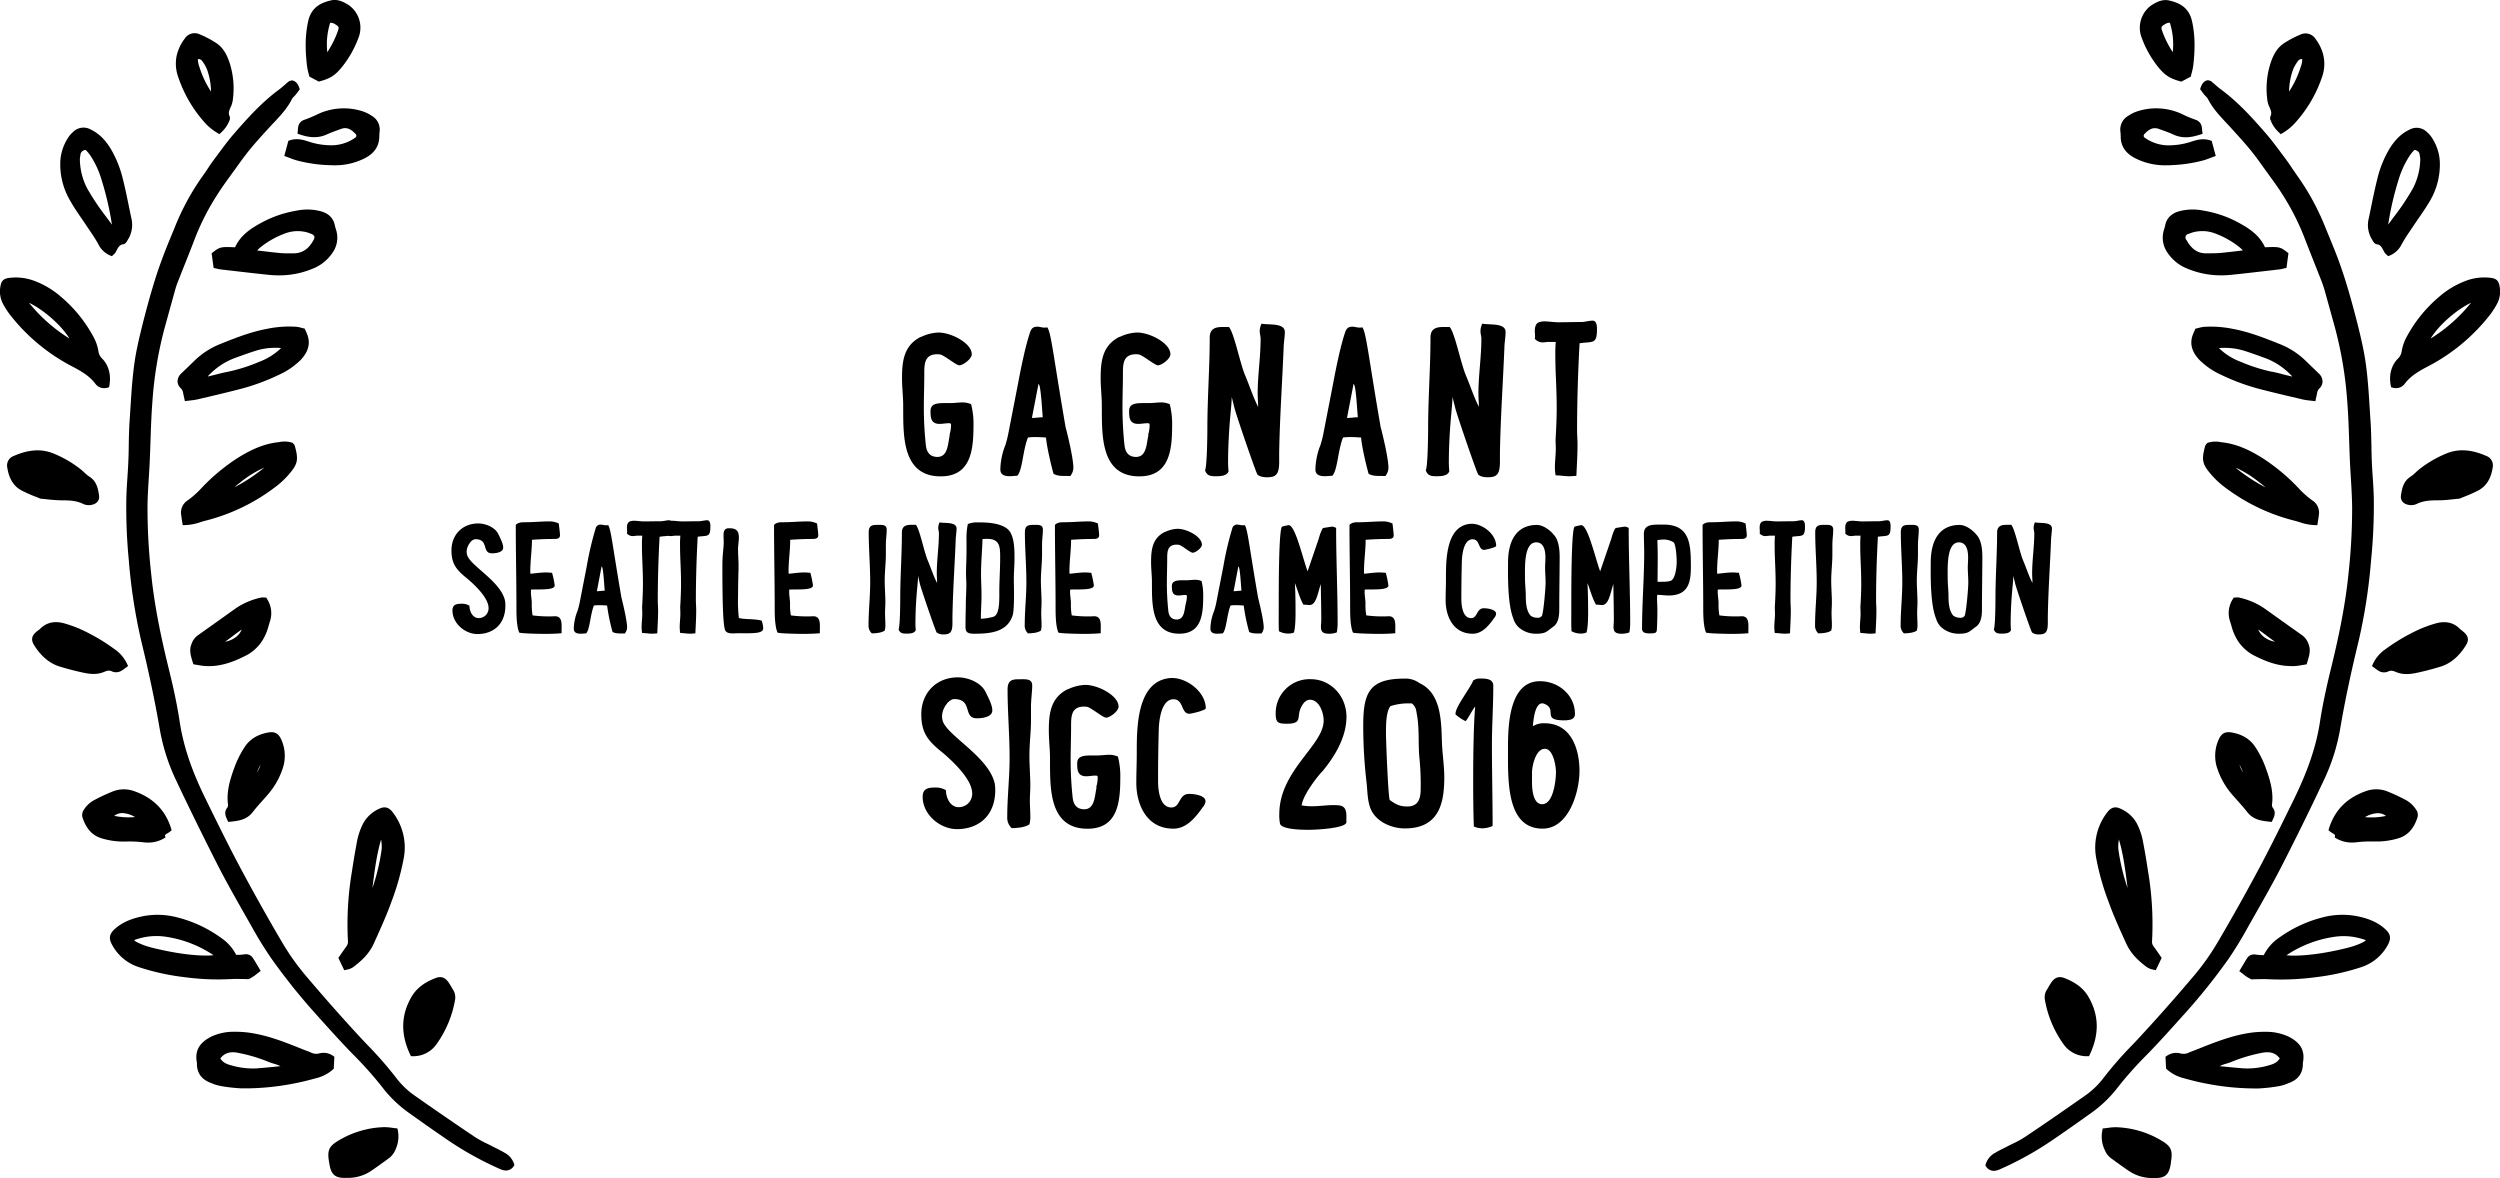 <svg id="FKA_SIGC_2016_French_Winner" xmlns="http://www.w3.org/2000/svg" viewBox="0 0 1061.11 500"><title>FKA_SIGC_2016_French_Black</title><path d="M426.47,337.19a17.64,17.64,0,0,1,.29,3.17c0,11.23-7.39,16.61-16.22,16.61-7.2,0-14.59-6.14-14.59-13.73,0-3.74,2.69-3.94,5.66-3.94a8.48,8.48,0,0,1,4.22,1.15c0,3.07,1.73,7.2,5.38,7.2a5.68,5.68,0,0,0,5.76-5.86c0-6.14-8.83-14.21-13.25-17.85l0.1,0.1c-5.76-4.7-8.45-8.16-8.45-15.84,0-9,6.33-15.65,15.55-15.65,4.32,0,9.89,2.21,11.81,6.34,1,2.11,2.78,5.28,2.78,7.68,0,2.88-4.32,3.36-6.53,3.36-6.14,0-1.54-8.16-9.7-8.16-1.06,0-2.3,1.06-3,1.82h0.1a8.65,8.65,0,0,0-2.21,5.57,7.36,7.36,0,0,0,.19,1.44c1.15,6.24,19.39,15.36,22.08,26.69v-0.1Z" transform="translate(-4.33 -5.05)"/><path d="M441.93,304.93v5.66c0,5.09-.67,10.08-0.67,15.17,0,4.32.38,8.54,0.38,12.86,0,2-.19,4.13-0.19,6.24s0.19,4.32.19,6.53a11.52,11.52,0,0,1-.38,3.55c-1.92,1.34-5.18,1.54-7.49,1.63a6,6,0,0,1-1.92-4.8c0-8.35,1-16.61,1-25,0-9.7-.86-19.49-0.86-29.09,0-3.94,2-4.32,4.8-4.32s5.66-.38,5.66,2.69C442.41,299,441.93,302,441.93,304.93Z" transform="translate(-4.33 -5.05)"/><path d="M469.57,339.3a14.78,14.78,0,0,0,.67-4c0-.58.1-1.06-0.86-1.06-1.34,0-2.69.29-4,.29-3.65,0-3.84-2.59-3.84-5.47,0-3.07,2.59-3.36,6-3.36H470c1.73,0,3.55-.29,5.28-0.29a9.09,9.09,0,0,1,3.55.77,33.75,33.75,0,0,1,1,9.31c0,10.75-1.44,21.31-13.92,21.31-17.37,0-15.74-19.39-15.93-31.29-0.1-3.46-.48-6.91-0.48-10.37,0-7.3.77-13.92,8-17.57v0.1a18.41,18.41,0,0,1,7.49-1.92c5.38,0,14.11,4.51,14.11,9.21,0,2-3.74,4.7-5.28,4.7-1.34,0-6-4-8.06-4.61h0.1c-0.38,0-.86-0.1-1.34-0.1-5.57,0-5.57,4.22-5.57,8.45,0,4.7-.19,9.41-0.19,14.11a151.22,151.22,0,0,0,.86,16.13c0.29,2.4,1.34,4.9,4.9,4.9,4.7,0,4.42-6.14,5.28-9.31Z" transform="translate(-4.33 -5.05)"/><path d="M516,345.15a4.29,4.29,0,0,1-1.15,2.5c-3,4.22-6.82,9.12-12.48,9.12-11.42,0-15.74-10.27-15.74-19.49,0-4.13.19-8.16,0.19-12.29,0-10.65-.19-31.2,14.5-32.16h0.58c6.33,0,14.21,6,14.21,12.86,0,0.86-6,2.3-7,2.3-3.55,0-2.3-6.14-6.72-6.14-5.18,0-6.14,9-6.24,13q-0.29,10.8-.29,21.6c0,3.55.58,11.33,5.66,11.33,3.94,0,3-5.76,7.49-5.76C510.95,342,516,342.56,516,345.15Z" transform="translate(-4.33 -5.05)"/><path d="M566.15,310.88c0-3.26-1.82-8.83-5.86-8.83-2.3,0-3.84,3-4.32,4.8-0.86,3.07.58,5.38-5.38,5.38-3.74,0-4.8-.38-4.8-4.32a14.39,14.39,0,0,1,14.78-14.59c8.83,0,15.26,7.39,15.26,15.93,0,8.83-5.09,17.09-10.56,23.61v-0.1a58,58,0,0,0-6.34,8.74H559a15.53,15.53,0,0,0-2.21,5.38,23.86,23.86,0,0,0,4.51.38c3,0,6-.48,8.93-0.48,3.55,0,5.57.19,5.57,4.7V354c0,2.59-12.77,3.26-16,3.26-1.92,0-11.71,0-12.19-2.69a18.12,18.12,0,0,1-.29-3.94C547.33,332,566.15,321.44,566.15,310.88Z" transform="translate(-4.33 -5.05)"/><path d="M600.61,356.67c-6,0-13-3.17-14.88-9.31-1-3.17-1-6.62-1.34-9.89a206.47,206.47,0,0,1-1.44-24.38c0-13.63,2.3-20,17.28-20a10,10,0,0,1,6.62,1.92c9.31,4.32,9.22,16.42,9.5,25.25,0.19,4.9,1,9.89,1,14.78C617.31,345.06,615.68,356.67,600.61,356.67Zm-6.43-12.09c2.5,1.82,4.22,2.78,7.49,2.78,4.7,0,5.66-3.46,5.66-7.39a111.72,111.72,0,0,0-.48-12.67c-0.67-6.24,0-12.48-1.06-18.62v0.1c-0.38-2.3-.38-3.65-2.21-5.18h-1a24.84,24.84,0,0,0-8.06,1.15c-2,2.4-1.92,8.74-1.92,11.81C592.64,320.29,593.51,342.66,594.18,344.58Z" transform="translate(-4.33 -5.05)"/><path d="M637.86,355.62a10.83,10.83,0,0,1-4.22,1,8.73,8.73,0,0,1-3.74-.77c-0.19-4.51-.29-11.81-0.29-19.68,0-12.29.29-25.82,0.86-31.1-0.58,0-3.65,6.24-4.13,6l0.1,0.1a18.84,18.84,0,0,1-4.32-2.88v-0.38c0-2.88,6.34-10.94,7.49-14a4.82,4.82,0,0,1,3.07-.86c2.11,0,5.47,0,5.47,3.07,0,8.45-.58,16.8-0.58,25.15C637.57,332.67,637.86,344.19,637.86,355.62Z" transform="translate(-4.33 -5.05)"/><path d="M654.95,313.28a8.89,8.89,0,0,1,4.9-1.25c11.81,0,14.88,11.71,14.88,20.16,0,9.21-4.61,24.57-15.65,24.57-15.55,0-14.69-20.73-14.69-34.17,0-9.41.38-28.41,13.54-28.41,7.87,0,14.88,5.86,14.88,13.92,0,2.5-2.59,2.69-4.7,2.69-9.79,0-2.3-4.8-8.54-7.1a1.62,1.62,0,0,0-.67-0.1C655.71,303.59,655.14,311.08,654.95,313.28Zm-0.38,23.42c0,2.88.29,9.7,4.32,9.7,4.8,0,5.86-10.27,5.86-13.63,0-2.59-1.15-9.89-4.7-9.89-3.94,0-5.47,7.3-5.47,10.17v3.65Z" transform="translate(-4.33 -5.05)"/><path d="M407.32,189.74a14.78,14.78,0,0,0,.67-4c0-.58.1-1.06-0.86-1.06-1.34,0-2.69.29-4,.29-3.65,0-3.84-2.59-3.84-5.47,0-3.07,2.59-3.36,6-3.36h2.4c1.73,0,3.55-.29,5.28-0.29a9.08,9.08,0,0,1,3.55.77,33.75,33.75,0,0,1,1,9.31c0,10.75-1.44,21.31-13.92,21.31-17.37,0-15.74-19.39-15.93-31.29-0.1-3.46-.48-6.91-0.48-10.37,0-7.3.77-13.92,8-17.57v0.1a18.41,18.41,0,0,1,7.49-1.92c5.38,0,14.11,4.51,14.11,9.22,0,2-3.74,4.7-5.28,4.7-1.34,0-6-4-8.06-4.61h0.1c-0.38,0-.86-0.1-1.34-0.1-5.57,0-5.57,4.22-5.57,8.45,0,4.7-.19,9.41-0.19,14.11a151.22,151.22,0,0,0,.86,16.13c0.29,2.4,1.34,4.9,4.9,4.9,4.7,0,4.42-6.14,5.28-9.31Z" transform="translate(-4.33 -5.05)"/><path d="M459.92,203.66a5.74,5.74,0,0,1-1.34,3.46c-2.4-.19-5,0.29-7.1-1-1.06-3.84-2.88-11.52-3.17-15.36-1.44-.1-2.78-0.19-4.22-0.19a20.89,20.89,0,0,0-3.46.19c-2.21,5.57-2.3,13.82-4.51,16.22-1.92,0-7.2,1.25-7.2-2.69a29.84,29.84,0,0,1,2-10v0.1a44.29,44.29,0,0,0,1.34-5.09l4.22-21.69c1.15-6.14,3.07-15.74,5.09-21.6,0.58-1.63,1.34-2.3,3.07-2.3,1,0,1.92.38,2.88,0.38a6.32,6.32,0,0,0,1.34-.1c1.73,2.69,2.5,12,7.78,42.52v-0.1C457.72,190.51,459.92,199.82,459.92,203.66Zm-13-21.5c-0.38-4.42-.86-14.11-1.82-14.11l-2.78,14.4C443.89,182.45,445.43,182.16,447,182.16Z" transform="translate(-4.33 -5.05)"/><path d="M491.61,189.74a14.78,14.78,0,0,0,.67-4c0-.58.1-1.06-0.86-1.06-1.34,0-2.69.29-4,.29-3.65,0-3.84-2.59-3.84-5.47,0-3.07,2.59-3.36,6-3.36H492c1.73,0,3.55-.29,5.28-0.29a9.08,9.08,0,0,1,3.55.77,33.75,33.75,0,0,1,1,9.31c0,10.75-1.44,21.31-13.92,21.31-17.37,0-15.74-19.39-15.93-31.29-0.1-3.46-.48-6.91-0.48-10.37,0-7.3.77-13.92,8-17.57v0.1a18.41,18.41,0,0,1,7.49-1.92c5.38,0,14.11,4.51,14.11,9.22,0,2-3.74,4.7-5.28,4.7-1.34,0-6-4-8.06-4.61h0.1c-0.38,0-.86-0.1-1.34-0.1-5.57,0-5.57,4.22-5.57,8.45,0,4.7-.19,9.41-0.19,14.11a151.22,151.22,0,0,0,.86,16.13c0.29,2.4,1.34,4.9,4.9,4.9,4.7,0,4.42-6.14,5.28-9.31Z" transform="translate(-4.33 -5.05)"/><path d="M527.12,173.52c0,2.3-.29,4.61-0.48,6.91-0.67,7-1.06,14.59-1.06,21,0,1.25.1,2.5,0.19,3.65-0.67,2-3.46,2.11-5.47,2.11-2.4,0-3.65-.29-4.51-2.5,0.86-1.63,1-15.26,1-17.85,0-12.86,1-25.73,1-38.49,0-4.32,3.17-4.51,5.76-4.51h2.4c2.21,2.59,4.7,15.46,6.91,20.64,1.92,4.51,3.26,8.93,5.47,13.25,0-1.92-.19-3.74-0.19-5.66,0-7.78,1.25-15.46,1.25-23.23,0-1.06-.38-2.11-0.38-3.26a7.68,7.68,0,0,1,.77-3.17c2.78,0.67,9.89-.48,9.89,3.55,0,1.92-.38,4-0.48,6-0.58,14.88-1.63,29.37-1.92,45.21V201c0,5.38-1.34,6.62-5.09,6.62-1.34,0-3.17-.19-4.13-1.15-0.67-.86-9.22-25.82-9.79-28.41Z" transform="translate(-4.33 -5.05)"/><path d="M593.65,203.66a5.74,5.74,0,0,1-1.34,3.46c-2.4-.19-5,0.29-7.1-1-1.06-3.84-2.88-11.52-3.17-15.36-1.44-.1-2.78-0.19-4.22-0.19a20.87,20.87,0,0,0-3.46.19c-2.21,5.57-2.3,13.82-4.51,16.22-1.92,0-7.2,1.25-7.2-2.69a29.84,29.84,0,0,1,2-10v0.1a44.29,44.29,0,0,0,1.34-5.09l4.22-21.69c1.15-6.14,3.07-15.74,5.09-21.6,0.58-1.63,1.34-2.3,3.07-2.3,1,0,1.92.38,2.88,0.38a6.32,6.32,0,0,0,1.34-.1c1.73,2.69,2.5,12,7.78,42.52v-0.1C591.44,190.51,593.65,199.82,593.65,203.66Zm-13-21.5c-0.38-4.42-.86-14.11-1.82-14.11l-2.78,14.4C577.62,182.45,579.15,182.16,580.69,182.16Z" transform="translate(-4.33 -5.05)"/><path d="M620.82,173.52c0,2.3-.29,4.61-0.48,6.91-0.67,7-1.06,14.59-1.06,21,0,1.25.1,2.5,0.19,3.65-0.67,2-3.46,2.11-5.47,2.11-2.4,0-3.65-.29-4.51-2.5,0.86-1.63,1-15.26,1-17.85,0-12.86,1-25.73,1-38.49,0-4.32,3.17-4.51,5.76-4.51h2.4c2.21,2.59,4.7,15.46,6.91,20.64,1.92,4.51,3.26,8.93,5.47,13.25,0-1.92-.19-3.74-0.19-5.66,0-7.78,1.25-15.46,1.25-23.23,0-1.06-.38-2.11-0.38-3.26a7.68,7.68,0,0,1,.77-3.17c2.78,0.67,9.89-.48,9.89,3.55,0,1.92-.38,4-0.48,6-0.58,14.88-1.63,29.37-1.92,45.21V201c0,5.38-1.34,6.62-5.09,6.62-1.34,0-3.17-.19-4.13-1.15-0.67-.86-9.22-25.82-9.79-28.41Z" transform="translate(-4.33 -5.05)"/><path d="M661.33,150.19c-0.67,0-1.44.19-2.3,0.19a4.39,4.39,0,0,1-3.26-1.54,4.69,4.69,0,0,0,.1-1.15c0-.67-0.1-1.44-0.1-2.21,0-1.34.29-3.17,1.82-3.65h-0.1a8.14,8.14,0,0,1,2.11-.38c2.11,0,4.13.38,6.14,0.38,3.17,0,6.43-.1,9.6-0.1,1.73,0,3.36-.58,5-0.58s1.82,2.21,1.82,3.46c0,6.72-1.63,5.28-7.39,6.14-0.67,12.29-1.06,24.77-1.06,37.05,0,1.92.19,3.84,0.19,5.76,0,4.51-.29,8.93-0.48,13.44-1.06.1-2,.19-3.07,0.19-1.92,0-3.84-.38-5.76-0.38a21,21,0,0,1-.29-3.46c0-2.59.38-5.28,0.38-7.87,0-1.25-.1-2.59-0.1-3.84,0.38-6.43.48-10.46,0.48-13.25,0-9-.58-14.88-0.58-22.75a52.28,52.28,0,0,1,.19-5.47h-3.36Z" transform="translate(-4.33 -5.05)"/><path d="M218.63,259.75a12.83,12.83,0,0,1,.21,2.31c0,8.19-5.39,12.11-11.83,12.11-5.25,0-10.64-4.48-10.64-10,0-2.73,2-2.87,4.13-2.87a6.17,6.17,0,0,1,3.08.84c0,2.24,1.26,5.25,3.92,5.25a4.14,4.14,0,0,0,4.2-4.27c0-4.48-6.44-10.36-9.66-13l0.07,0.07c-4.2-3.43-6.16-6-6.16-11.55,0-6.58,4.62-11.41,11.34-11.41,3.15,0,7.21,1.61,8.61,4.62,0.7,1.54,2,3.85,2,5.6,0,2.1-3.15,2.45-4.76,2.45-4.48,0-1.12-6-7.07-6a3.58,3.58,0,0,0-2.17,1.33H204a6.31,6.31,0,0,0-1.61,4.06,5.38,5.38,0,0,0,.14,1.05c0.84,4.55,14.14,11.2,16.1,19.46v-0.07Z" transform="translate(-4.33 -5.05)"/><path d="M239.91,266.61c3.71,0,2.59,4.69,2.8,7.21-2.38.21-4.83,0.28-7.28,0.28-1.26,0-9.94-.14-10.71-0.56-1.12-2.59-1.19-7.35-1.19-10.29,0-11.76-.28-23.66-0.28-35.42,1.12-1.12,2.52-1.12,4-1.12,3.36,0,6.72-.35,10-0.35a8.85,8.85,0,0,1,4.27.91c0.14,1.61.49,3.78,0.49,5,0,1.54-1.54,1.54-2.73,1.54-3.08,0-6.16.14-9.17,0.35,0,4.48-.7,8.89-0.7,13.37a5.28,5.28,0,0,0,.07,1.05c2.24-.21,4.48-0.56,6.72-0.56,0.84,0,1.68.14,2.45,0.14a36.87,36.87,0,0,1,1.12,5.39c0,2.17-6.93,1.54-10.08,1.75V256c-0.07,1.75.35,3.5,0.35,5.25a24.46,24.46,0,0,0,.35,5,52.07,52.07,0,0,0,8.05.42C238.86,266.68,239.42,266.61,239.91,266.61Z" transform="translate(-4.33 -5.05)"/><path d="M270.5,271.44a4.19,4.19,0,0,1-1,2.52c-1.75-.14-3.64.21-5.18-0.7a79.49,79.49,0,0,1-2.31-11.2c-1-.07-2-0.14-3.08-0.14a15.25,15.25,0,0,0-2.52.14c-1.61,4.06-1.68,10.08-3.29,11.83-1.4,0-5.25.91-5.25-2a21.74,21.74,0,0,1,1.47-7.28v0.07a32.11,32.11,0,0,0,1-3.71l3.08-15.82a132.14,132.14,0,0,1,3.71-15.75,2.07,2.07,0,0,1,2.24-1.68c0.7,0,1.4.28,2.1,0.28a4.6,4.6,0,0,0,1-.07c1.26,2,1.82,8.75,5.67,31v-0.07C268.89,261.85,270.5,268.64,270.5,271.44ZM261,255.76c-0.28-3.22-.63-10.29-1.33-10.29l-2,10.5C258.81,256,259.93,255.76,261,255.76Z" transform="translate(-4.33 -5.05)"/><path d="M274.49,232.45c-0.49,0-1,.14-1.68.14a3.2,3.2,0,0,1-2.38-1.12,3.39,3.39,0,0,0,.07-0.84c0-.49-0.07-1.05-0.07-1.61,0-1,.21-2.31,1.33-2.66h-0.07a6,6,0,0,1,1.54-.28c1.54,0,3,.28,4.48.28,2.31,0,4.69-.07,7-0.07,1.26,0,2.45-.42,3.64-0.42s1.33,1.61,1.33,2.52c0,4.9-1.19,3.85-5.39,4.48-0.49,9-.77,18.06-0.77,27,0,1.4.14,2.8,0.14,4.2,0,3.29-.21,6.51-0.35,9.8-0.77.07-1.47,0.14-2.24,0.14-1.4,0-2.8-.28-4.2-0.28a15.34,15.34,0,0,1-.21-2.52c0-1.89.28-3.85,0.28-5.74,0-.91-0.07-1.89-0.07-2.8,0.28-4.69.35-7.63,0.35-9.66,0-6.58-.42-10.85-0.42-16.59a38.11,38.11,0,0,1,.14-4h-2.45Z" transform="translate(-4.33 -5.05)"/><path d="M290.66,232.45c-0.49,0-1,.14-1.68.14a3.2,3.2,0,0,1-2.38-1.12,3.39,3.39,0,0,0,.07-0.84c0-.49-0.07-1.05-0.07-1.61,0-1,.21-2.31,1.33-2.66h-0.07a6,6,0,0,1,1.54-.28c1.54,0,3,.28,4.48.28,2.31,0,4.69-.07,7-0.07,1.26,0,2.45-.42,3.64-0.42s1.33,1.61,1.33,2.52c0,4.9-1.19,3.85-5.39,4.48-0.49,9-.77,18.06-0.77,27,0,1.4.14,2.8,0.14,4.2,0,3.29-.21,6.51-0.35,9.8-0.77.07-1.47,0.14-2.24,0.14-1.4,0-2.8-.28-4.2-0.28a15.34,15.34,0,0,1-.21-2.52c0-1.89.28-3.85,0.28-5.74,0-.91-0.07-1.89-0.07-2.8,0.28-4.69.35-7.63,0.35-9.66,0-6.58-.42-10.85-0.42-16.59a38.11,38.11,0,0,1,.14-4h-2.45Z" transform="translate(-4.33 -5.05)"/><path d="M328.25,271.65v0.28c-0.21,2.17-4.9,1.89-10.08,1.89-3.08,0-5.74.63-6.3-2h0.07c-0.91-2.73-1-18-1-26.11,0-6.16.56-7.14,0.56-10.85,0-.84-0.07-1.68-0.07-2.66,0-1.61.35-2.94,2.24-2.94,2.31,0,4.27.35,4.27,3.92,0,1.61-.35,3.29-0.35,4.9,0,2.38.21,4.69,0.21,7.07,0,1.19,0,2.38-.07,3.57v-0.07c-0.07,3.29-.14,6.51-0.14,9.8a60.52,60.52,0,0,0,.35,8.89c2.38,0.7,6.44.28,9.66,1.12A9.72,9.72,0,0,1,328.25,271.65Z" transform="translate(-4.33 -5.05)"/><path d="M349.53,266.61c3.71,0,2.59,4.69,2.8,7.21-2.38.21-4.83,0.28-7.28,0.28-1.26,0-9.94-.14-10.71-0.56-1.12-2.59-1.19-7.35-1.19-10.29,0-11.76-.28-23.66-0.28-35.42,1.12-1.12,2.52-1.12,4-1.12,3.36,0,6.72-.35,10-0.35a8.86,8.86,0,0,1,4.27.91c0.14,1.61.49,3.78,0.49,5,0,1.54-1.54,1.54-2.73,1.54-3.08,0-6.16.14-9.17,0.35,0,4.48-.7,8.89-0.7,13.37a5.35,5.35,0,0,0,.07,1.05c2.24-.21,4.48-0.56,6.72-0.56,0.84,0,1.68.14,2.45,0.14a36.87,36.87,0,0,1,1.12,5.39c0,2.17-6.93,1.54-10.08,1.75V256c-0.07,1.75.35,3.5,0.35,5.25a24.46,24.46,0,0,0,.35,5,52.07,52.07,0,0,0,8.05.42C348.48,266.68,349,266.61,349.53,266.61Z" transform="translate(-4.33 -5.05)"/><path d="M380.33,236.23v4.13c0,3.71-.49,7.35-0.49,11.06,0,3.15.28,6.23,0.28,9.38,0,1.47-.14,3-0.14,4.55s0.14,3.15.14,4.76a8.39,8.39,0,0,1-.28,2.59c-1.4,1-3.78,1.12-5.46,1.19a4.4,4.4,0,0,1-1.4-3.5c0-6.09.7-12.11,0.7-18.2,0-7.07-.63-14.21-0.63-21.21,0-2.87,1.47-3.15,3.5-3.15s4.13-.28,4.13,2S380.33,234.06,380.33,236.23Z" transform="translate(-4.33 -5.05)"/><path d="M394,249.46c0,1.68-.21,3.36-0.35,5-0.49,5.11-.77,10.64-0.77,15.33,0,0.91.07,1.82,0.14,2.66-0.49,1.47-2.52,1.54-4,1.54-1.75,0-2.66-.21-3.29-1.82,0.63-1.19.7-11.13,0.7-13,0-9.38.7-18.76,0.7-28.07,0-3.15,2.31-3.29,4.2-3.29h1.75c1.61,1.89,3.43,11.27,5,15.05,1.4,3.29,2.38,6.51,4,9.66,0-1.4-.14-2.73-0.14-4.13,0-5.67.91-11.27,0.91-16.94,0-.77-0.28-1.54-0.28-2.38a5.6,5.6,0,0,1,.56-2.31c2,0.49,7.21-.35,7.21,2.59,0,1.4-.28,2.94-0.35,4.41-0.42,10.85-1.19,21.42-1.4,33v2.73c0,3.92-1,4.83-3.71,4.83a4.48,4.48,0,0,1-3-.84c-0.49-.63-6.72-18.83-7.14-20.72Z" transform="translate(-4.33 -5.05)"/><path d="M414.49,253.1c0-1.47-.14-2.94-0.14-4.48,0-3.15.21-6.3,0.21-9.52v-4.69a29.52,29.52,0,0,1,.56-6.93,9.81,9.81,0,0,1,4-.7h1c3.92,0,10.36.42,12.81,3.85,2,3,2,8.05,2,11.55,0,2.8-.28,5.53-0.28,8.33,0,2.17.07,4.2,0.07,6.37s0,7.42-.56,9.31c-2.31,7.28-9.66,7.84-16.52,7.84-3.78,0-3.5-1.61-3.5-4.27,0-3.15.14-6.3,0.14-9.45C414.35,257.86,414.49,255.48,414.49,253.1Zm6.44,4.62c0,3.29-.28,6.58-0.28,9.94H421a22.52,22.52,0,0,0,4.76-.77c3.22-.7,2.66-8.12,2.73-12.25s0.35-8.4.35-12.53c0-4.48.14-8.33-5.39-8.33a21,21,0,0,0-2.1.07c-0.14,4.9-.63,9.87-0.63,14.7C420.72,251.63,420.93,254.71,420.93,257.72Z" transform="translate(-4.33 -5.05)"/><path d="M446.62,236.23v4.13c0,3.71-.49,7.35-0.49,11.06,0,3.15.28,6.23,0.28,9.38,0,1.47-.14,3-0.14,4.55s0.14,3.15.14,4.76a8.42,8.42,0,0,1-.28,2.59c-1.4,1-3.78,1.12-5.46,1.19a4.4,4.4,0,0,1-1.4-3.5c0-6.09.7-12.11,0.7-18.2,0-7.07-.63-14.21-0.63-21.21,0-2.87,1.47-3.15,3.5-3.15s4.13-.28,4.13,2S446.62,234.06,446.62,236.23Z" transform="translate(-4.33 -5.05)"/><path d="M468.75,266.61c3.71,0,2.59,4.69,2.8,7.21-2.38.21-4.83,0.28-7.28,0.28-1.26,0-9.94-.14-10.71-0.56-1.12-2.59-1.19-7.35-1.19-10.29,0-11.76-.28-23.66-0.28-35.42,1.12-1.12,2.52-1.12,4-1.12,3.36,0,6.72-.35,10-0.35a8.86,8.86,0,0,1,4.27.91c0.14,1.61.49,3.78,0.49,5,0,1.54-1.54,1.54-2.73,1.54-3.08,0-6.16.14-9.17,0.35,0,4.48-.7,8.89-0.7,13.37a5.35,5.35,0,0,0,.07,1.05c2.24-.21,4.48-0.56,6.72-0.56,0.84,0,1.68.14,2.45,0.14a36.87,36.87,0,0,1,1.12,5.39c0,2.17-6.93,1.54-10.08,1.75V256c-0.07,1.75.35,3.5,0.35,5.25a24.46,24.46,0,0,0,.35,5,52.07,52.07,0,0,0,8.05.42C467.69,266.68,468.25,266.61,468.75,266.61Z" transform="translate(-4.33 -5.05)"/><path d="M507.6,261.29a10.77,10.77,0,0,0,.49-2.94c0-.42.07-0.77-0.63-0.77-1,0-2,.21-2.94.21-2.66,0-2.8-1.89-2.8-4s1.89-2.45,4.41-2.45h1.75c1.26,0,2.59-.21,3.85-0.21a6.62,6.62,0,0,1,2.59.56,24.6,24.6,0,0,1,.7,6.79c0,7.84-1,15.54-10.15,15.54-12.67,0-11.48-14.14-11.62-22.82-0.07-2.52-.35-5-0.35-7.56,0-5.32.56-10.15,5.81-12.81v0.07a13.42,13.42,0,0,1,5.46-1.4c3.92,0,10.29,3.29,10.29,6.72,0,1.47-2.73,3.43-3.85,3.43s-4.34-2.94-5.88-3.36h0.07c-0.28,0-.63-0.07-1-0.07-4.06,0-4.06,3.08-4.06,6.16,0,3.43-.14,6.86-0.14,10.29a110.38,110.38,0,0,0,.63,11.76c0.21,1.75,1,3.57,3.57,3.57,3.43,0,3.22-4.48,3.85-6.79Z" transform="translate(-4.33 -5.05)"/><path d="M540.71,271.44a4.19,4.19,0,0,1-1,2.52c-1.75-.14-3.64.21-5.18-0.7a79.49,79.49,0,0,1-2.31-11.2c-1-.07-2-0.14-3.08-0.14a15.26,15.26,0,0,0-2.52.14c-1.61,4.06-1.68,10.08-3.29,11.83-1.4,0-5.25.91-5.25-2a21.74,21.74,0,0,1,1.47-7.28v0.07a32.11,32.11,0,0,0,1-3.71l3.08-15.82a132.14,132.14,0,0,1,3.71-15.75,2.07,2.07,0,0,1,2.24-1.68c0.7,0,1.4.28,2.1,0.28a4.6,4.6,0,0,0,1-.07c1.26,2,1.82,8.75,5.67,31v-0.07C539.1,261.85,540.71,268.64,540.71,271.44Zm-9.45-15.68c-0.28-3.22-.63-10.29-1.33-10.29l-2,10.5C529,256,530.14,255.76,531.26,255.76Z" transform="translate(-4.33 -5.05)"/><path d="M571.44,229.16c0,13.3.63,26.67,0.63,40.11a20.82,20.82,0,0,1-.35,4.2,9.17,9.17,0,0,1-3.36.56c-2.87,0-3.36-1.19-3.36-2.94,0-.84.14-1.82,0.14-2.87,0-5.11-.14-10.15-0.21-15.26-1.26,3.71-1.89,8.89-4.76,8.89-0.77,0-1.4-.14-2.1-0.14h-0.49c-1.61-2.73-2.45-6.23-3.64-9.17,0.21,3.92.28,7.7,0.28,11.62,0,2.52,0,7.07-.7,9.38a6.43,6.43,0,0,1-2.31.42,8.36,8.36,0,0,1-4.06-1c-0.14-3.78-.07-2-0.07-12.32,0-11.27.14-30.87,1.4-32.06a20.17,20.17,0,0,1,2.8-.63c2.8,0,5.81,13.44,8.05,19.6l4.76-13.93a21.48,21.48,0,0,1,1.54-4.2l0.42-.28s3.43-.56,3.64-0.56A3.13,3.13,0,0,1,571.44,229.16Z" transform="translate(-4.33 -5.05)"/><path d="M593.77,266.61c3.71,0,2.59,4.69,2.8,7.21-2.38.21-4.83,0.28-7.28,0.28-1.26,0-9.94-.14-10.71-0.56-1.12-2.59-1.19-7.35-1.19-10.29,0-11.76-.28-23.66-0.28-35.42,1.12-1.12,2.52-1.12,4-1.12,3.36,0,6.72-.35,10-0.35a8.86,8.86,0,0,1,4.27.91c0.14,1.61.49,3.78,0.49,5,0,1.54-1.54,1.54-2.73,1.54-3.08,0-6.16.14-9.17,0.35,0,4.48-.7,8.89-0.7,13.37a5.35,5.35,0,0,0,.07,1.05c2.24-.21,4.48-0.56,6.72-0.56,0.84,0,1.68.14,2.45,0.14a36.87,36.87,0,0,1,1.12,5.39c0,2.17-6.93,1.54-10.08,1.75V256c-0.07,1.75.35,3.5,0.35,5.25a24.46,24.46,0,0,0,.35,5,52.07,52.07,0,0,0,8.05.42C592.72,266.68,593.28,266.61,593.77,266.61Z" transform="translate(-4.33 -5.05)"/><path d="M639.34,265.56a3.12,3.12,0,0,1-.84,1.82c-2.17,3.08-5,6.65-9.1,6.65-8.33,0-11.48-7.49-11.48-14.21,0-3,.14-6,0.14-9,0-7.77-.14-22.75,10.57-23.45H629c4.62,0,10.36,4.41,10.36,9.38,0,0.63-4.41,1.68-5.11,1.68-2.59,0-1.68-4.48-4.9-4.48-3.78,0-4.48,6.58-4.55,9.45q-0.21,7.88-.21,15.75c0,2.59.42,8.26,4.13,8.26,2.87,0,2.17-4.2,5.46-4.2C635.63,263.25,639.34,263.67,639.34,265.56Z" transform="translate(-4.33 -5.05)"/><path d="M666.15,263.67c0,2.31-.21,5.25-2,6.93h0.07l-0.28.21c-3.15,2.17-3.15,3.22-7.7,3.22a10.94,10.94,0,0,1-7.07-2.52l0.07,0.07a8.22,8.22,0,0,1-2.52-3.78l0.07,0.07-0.21-.49c-2.52-6.44-2.17-19.6-2.17-23.52,0-10.22,4.27-16,12.25-16,2.52,0,5.25,2,6.86,3.78h-0.07c2.59,2.31,2.87,6.86,2.87,10.15C666.29,249,666.15,256.39,666.15,263.67Zm-12,2.8a4.54,4.54,0,0,0,2.66.77,2,2,0,0,0,2-.84c0.7-1.75,1.54-11.69,1.54-14.07,0-2.1-.21-4.27-0.21-6.44,0-1.4.14-2.73,0.14-4.13,0-2.66-.49-6.51-3.92-6.51-5.25,0-4.76,10.5-4.76,15.12,0,2.66.35,5.18,0.35,7.77s0.21,6.51,2.24,8.4v-0.07Z" transform="translate(-4.33 -5.05)"/><path d="M695.62,229.16c0,13.3.63,26.67,0.63,40.11a20.82,20.82,0,0,1-.35,4.2,9.17,9.17,0,0,1-3.36.56c-2.87,0-3.36-1.19-3.36-2.94,0-.84.14-1.82,0.14-2.87,0-5.11-.14-10.15-0.21-15.26-1.26,3.71-1.89,8.89-4.76,8.89-0.77,0-1.4-.14-2.1-0.14h-0.49c-1.61-2.73-2.45-6.23-3.64-9.17,0.21,3.92.28,7.7,0.28,11.62,0,2.52,0,7.07-.7,9.38a6.43,6.43,0,0,1-2.31.42,8.36,8.36,0,0,1-4.06-1c-0.14-3.78-.07-2-0.07-12.32,0-11.27.14-30.87,1.4-32.06a20.17,20.17,0,0,1,2.8-.63c2.8,0,5.81,13.44,8.05,19.6l4.76-13.93a21.48,21.48,0,0,1,1.54-4.2l0.42-.28s3.43-.56,3.64-0.56A3.13,3.13,0,0,1,695.62,229.16Z" transform="translate(-4.33 -5.05)"/><path d="M707.66,259.12c0,1.68.14,3.29,0.14,4.83q0,4.1-.21,8.19c-0.07,1.68-.77,1.75-3.15,1.75-1.54,0-3.15-.21-3.15-2,0-10.78.91-21.56,0.91-32.34,0-2.59-.14-5.25-0.14-7.84,0-4.34,4-4,8.4-4,11.2,0,11.55,8.4,11.55,17.85,0,6.16-.77,12.25-9.45,12.25-1.61,0-3.15-.28-4.83-0.28A13.05,13.05,0,0,0,707.66,259.12Zm7.07-23.8h0.07a7.83,7.83,0,0,0-4.62-1.26c-0.77,0-1.61.14-2.38,0.21,0.07,2.59.14,5.11,0.14,7.63,0,3.43-.07,6.79-0.07,10.08h0.63c1.33,0,4.06.07,5.11-.49,1.89-1,2.38-6,2.38-7.84C716,241,715.57,236.09,714.73,235.32Z" transform="translate(-4.33 -5.05)"/><path d="M743.64,266.61c3.71,0,2.59,4.69,2.8,7.21-2.38.21-4.83,0.28-7.28,0.28-1.26,0-9.94-.14-10.71-0.56-1.12-2.59-1.19-7.35-1.19-10.29,0-11.76-.28-23.66-0.28-35.42,1.12-1.12,2.52-1.12,4-1.12,3.36,0,6.72-.35,10-0.35a8.85,8.85,0,0,1,4.27.91c0.14,1.61.49,3.78,0.49,5,0,1.54-1.54,1.54-2.73,1.54-3.08,0-6.16.14-9.17,0.35,0,4.48-.7,8.89-0.7,13.37a5.28,5.28,0,0,0,.07,1.05c2.24-.21,4.48-0.56,6.72-0.56,0.84,0,1.68.14,2.45,0.14a36.87,36.87,0,0,1,1.12,5.39c0,2.17-6.93,1.54-10.08,1.75V256c-0.07,1.75.35,3.5,0.35,5.25a24.46,24.46,0,0,0,.35,5,52.07,52.07,0,0,0,8.05.42C742.59,266.68,743.15,266.61,743.64,266.61Z" transform="translate(-4.33 -5.05)"/><path d="M755.26,232.45c-0.49,0-1,.14-1.68.14a3.2,3.2,0,0,1-2.38-1.12,3.39,3.39,0,0,0,.07-0.84c0-.49-0.07-1.05-0.07-1.61,0-1,.21-2.31,1.33-2.66h-0.07a6,6,0,0,1,1.54-.28c1.54,0,3,.28,4.48.28,2.31,0,4.69-.07,7-0.07,1.26,0,2.45-.42,3.64-0.42s1.33,1.61,1.33,2.52c0,4.9-1.19,3.85-5.39,4.48-0.49,9-.77,18.06-0.77,27,0,1.4.14,2.8,0.14,4.2,0,3.29-.21,6.51-0.35,9.8-0.77.07-1.47,0.14-2.24,0.14-1.4,0-2.8-.28-4.2-0.28a15.34,15.34,0,0,1-.21-2.52c0-1.89.28-3.85,0.28-5.74,0-.91-0.07-1.89-0.07-2.8,0.28-4.69.35-7.63,0.35-9.66,0-6.58-.42-10.85-0.42-16.59a38.11,38.11,0,0,1,.14-4h-2.45Z" transform="translate(-4.33 -5.05)"/><path d="M782.07,236.23v4.13c0,3.71-.49,7.35-0.49,11.06,0,3.15.28,6.23,0.28,9.38,0,1.47-.14,3-0.14,4.55s0.14,3.15.14,4.76a8.39,8.39,0,0,1-.28,2.59c-1.4,1-3.78,1.12-5.46,1.19a4.4,4.4,0,0,1-1.4-3.5c0-6.09.7-12.11,0.7-18.2,0-7.07-.63-14.21-0.63-21.21,0-2.87,1.47-3.15,3.5-3.15s4.13-.28,4.13,2S782.07,234.06,782.07,236.23Z" transform="translate(-4.33 -5.05)"/><path d="M791.59,232.45c-0.49,0-1,.14-1.68.14a3.2,3.2,0,0,1-2.38-1.12,3.39,3.39,0,0,0,.07-0.84c0-.49-0.07-1.05-0.07-1.61,0-1,.21-2.31,1.33-2.66h-0.07a6,6,0,0,1,1.54-.28c1.54,0,3,.28,4.48.28,2.31,0,4.69-.07,7-0.07,1.26,0,2.45-.42,3.64-0.42s1.33,1.61,1.33,2.52c0,4.9-1.19,3.85-5.39,4.48-0.49,9-.77,18.06-0.77,27,0,1.4.14,2.8,0.14,4.2,0,3.29-.21,6.51-0.35,9.8-0.77.07-1.47,0.14-2.24,0.14-1.4,0-2.8-.28-4.2-0.28a15.34,15.34,0,0,1-.21-2.52c0-1.89.28-3.85,0.28-5.74,0-.91-0.07-1.89-0.07-2.8,0.28-4.69.35-7.63,0.35-9.66,0-6.58-.42-10.85-0.42-16.59a38.11,38.11,0,0,1,.14-4h-2.45Z" transform="translate(-4.33 -5.05)"/><path d="M818.4,236.23v4.13c0,3.71-.49,7.35-0.49,11.06,0,3.15.28,6.23,0.28,9.38,0,1.47-.14,3-0.14,4.55s0.14,3.15.14,4.76a8.39,8.39,0,0,1-.28,2.59c-1.4,1-3.78,1.12-5.46,1.19a4.4,4.4,0,0,1-1.4-3.5c0-6.09.7-12.11,0.7-18.2,0-7.07-.63-14.21-0.63-21.21,0-2.87,1.47-3.15,3.5-3.15s4.13-.28,4.13,2S818.4,234.06,818.4,236.23Z" transform="translate(-4.33 -5.05)"/><path d="M845.56,263.67c0,2.31-.21,5.25-2,6.93h0.07l-0.28.21c-3.15,2.17-3.15,3.22-7.7,3.22a10.94,10.94,0,0,1-7.07-2.52l0.07,0.07a8.22,8.22,0,0,1-2.52-3.78l0.07,0.07-0.21-.49c-2.52-6.44-2.17-19.6-2.17-23.52,0-10.22,4.27-16,12.25-16,2.52,0,5.25,2,6.86,3.78h-0.07c2.59,2.31,2.87,6.86,2.87,10.15C845.7,249,845.56,256.39,845.56,263.67Zm-12,2.8a4.54,4.54,0,0,0,2.66.77,2,2,0,0,0,2-.84c0.7-1.75,1.54-11.69,1.54-14.07,0-2.1-.21-4.27-0.21-6.44,0-1.4.14-2.73,0.14-4.13,0-2.66-.49-6.51-3.92-6.51-5.25,0-4.76,10.5-4.76,15.12,0,2.66.35,5.18,0.35,7.77s0.21,6.51,2.24,8.4v-0.07Z" transform="translate(-4.33 -5.05)"/><path d="M858.86,249.46c0,1.68-.21,3.36-0.35,5-0.49,5.11-.77,10.64-0.77,15.33,0,0.91.07,1.82,0.14,2.66-0.49,1.47-2.52,1.54-4,1.54-1.75,0-2.66-.21-3.29-1.82,0.63-1.19.7-11.13,0.7-13,0-9.38.7-18.76,0.7-28.07,0-3.15,2.31-3.29,4.2-3.29H858c1.61,1.89,3.43,11.27,5,15.05,1.4,3.29,2.38,6.51,4,9.66,0-1.4-.14-2.73-0.14-4.13,0-5.67.91-11.27,0.91-16.94,0-.77-0.28-1.54-0.28-2.38a5.6,5.6,0,0,1,.56-2.31c2,0.49,7.21-.35,7.21,2.59,0,1.4-.28,2.94-0.35,4.41-0.42,10.85-1.19,21.42-1.4,33v2.73c0,3.92-1,4.83-3.71,4.83a4.48,4.48,0,0,1-3-.84c-0.49-.63-6.72-18.83-7.14-20.72Z" transform="translate(-4.33 -5.05)"/><path d="M218.39,494.27c-1.07-.65-2.19-1.21-3.31-1.77-0.55-.28-1.11-0.55-1.66-0.84-0.79-.42-1.59-0.81-2.4-1.21a45.7,45.7,0,0,1-5.19-2.85c-7.87-5.29-16.1-10.94-25.15-17.29a34.57,34.57,0,0,1-8.11-7.66,160.65,160.65,0,0,0-12-13.79l-2-2.09c-8-8.57-16.21-17.85-24.44-27.57a102.44,102.44,0,0,1-10-14.09c-6-10.19-12-20.89-17.83-31.8-5.16-9.68-10.07-19.71-14.82-29.41l-0.16-.33c-5.73-11.7-9.12-21.86-10.69-32-1-6.66-2.46-13.68-4.37-21.45-3-12.14-6.25-26.57-7.76-41.54a252.6,252.6,0,0,1-1.56-28c0-4.48.32-9,.59-13.46l0.17-2.72c0.24-4.09.37-8.18,0.51-12.27,0.18-5.45.37-11.09,0.81-16.62a164.35,164.35,0,0,1,5.13-31.08q2.32-8.41,4.66-16.82a29.27,29.27,0,0,1,1-2.92q1.4-3.56,2.81-7.11c1.59-4,3.19-8,4.74-12.09A103.65,103.65,0,0,1,96.74,87.4c1.71-2.7,3.63-5.35,5.49-7.91l2.37-3.28c1.84-2.56,3.74-5.21,5.76-7.68,2.17-2.65,4.52-5.24,6.79-7.75l1.84-2c0.62-.69,1.25-1.36,1.88-2,2.7-2.9,5.49-5.9,7.35-9.65a5.09,5.09,0,0,1,.92-1.13c0.25-.26.51-0.52,0.73-0.8,0.35-.43.68-0.88,1-1.31l0.7-.94-0.17-.5c-0.35-1-1-2.81-2.91-3.24l-0.25-.06-0.55.16a2.06,2.06,0,0,0-.92.39c-0.51.42-1,.85-1.49,1.29-0.78.69-1.57,1.37-2.4,2-7.31,5.37-13.22,11.91-19.13,18.7-2.54,2.92-4.87,6.08-7.13,9.14L95,73c-0.9,1.2-1.73,2.44-2.55,3.69-0.64,1-1.28,1.92-1.95,2.86a103.33,103.33,0,0,0-11.74,21.36c-0.57,1.42-1.16,2.83-1.74,4.24-1.36,3.3-2.77,6.72-4,10.14-1.35,3.6-2.66,7.55-4,12.1-1.5,5-2.81,10-3.9,14.19-1,4-1.9,7.71-2.63,11.25-1.73,8.39-2.27,17-2.79,25.36-0.12,1.85-.23,3.69-0.36,5.54-0.24,3.5-.31,7.06-0.37,10.51,0,2.32-.09,4.64-0.18,7-0.09,2.16-.23,4.32-0.38,6.48-0.19,2.81-.38,5.71-0.45,8.58A231.54,231.54,0,0,0,59,242.85a234.93,234.93,0,0,0,5.36,34.6c3.17,13,5.69,25,7.73,36.8a83.85,83.85,0,0,0,6.7,21.4c5.53,11.75,11.61,24.1,18,36.7,3.61,7.06,7.6,14.08,11.45,20.85l2.69,4.74A164.07,164.07,0,0,0,119.6,412a258.09,258.09,0,0,0,18.38,23l1.08,1.2c4.86,5.43,9.89,11,15.07,16.34a158.46,158.46,0,0,1,12.33,13.8,52.36,52.36,0,0,0,10.94,10.71c6.61,4.73,11.72,8.31,16.58,11.62a139.14,139.14,0,0,0,22.65,12.6,6.31,6.31,0,0,0,2.47.6,3.91,3.91,0,0,0,3.3-1.9l0.26-.37-0.1-.43A8.25,8.25,0,0,0,218.39,494.27Z" transform="translate(-4.33 -5.05)"/><path d="M158.64,354.25a27.6,27.6,0,0,0-2.88,8.52c-0.68,3.57-1.34,7.42-2.05,12.14a134.65,134.65,0,0,0-1.71,29.4,3.21,3.21,0,0,1-.56,2.32c-0.71,1-1.38,1.94-2.13,3l-1.37,2,2.5,5.22,1.28-.28a5.71,5.71,0,0,0,1-.26,6.87,6.87,0,0,0,1.63-.85c3.12-2.35,6.58-5.37,8.67-10l0.53-1.18c2.4-5.3,4.88-10.79,6.89-16.39a108.38,108.38,0,0,0,5.23-18.44,24.39,24.39,0,0,0-4.79-19.8c-1.5-1.93-3.26-2.39-5.35-1.43A14.43,14.43,0,0,0,158.64,354.25ZM162.4,382l0.13-1c0.82-6.53,1.66-13.26,3.56-19.63,0,0.13,0,.26.05,0.39a14.93,14.93,0,0,1,.17,3.82A86.12,86.12,0,0,1,162.4,382Z" transform="translate(-4.33 -5.05)"/><path d="M103.16,420.58c1.35-.06,2.75,0,4.22,0l2.26,0.06h0.27l0.57-.32a17.3,17.3,0,0,0,1.5-.88c0.52-.35,1-0.74,1.55-1.17l1.45-1.13-1.3-2.18c-0.66-1.11-1.27-2.15-1.93-3.16a3.48,3.48,0,0,0-3.67-1.68,26.62,26.62,0,0,1-2.67.23l-0.82,0A19.54,19.54,0,0,0,98,403a54.26,54.26,0,0,0-18.19-8.51,33,33,0,0,0-14.17-.68c-5.33,1-9.24,2.64-12.33,5.32-2.61,2.27-3,4.12-1.32,7.09a19.71,19.71,0,0,0,11.27,9.32,98,98,0,0,0,19.14,4.23,109.71,109.71,0,0,0,14.69,1Q100.07,420.72,103.16,420.58ZM94.93,410.5c-5.07.47-13-.31-21.54-2.16l-0.27-.06c-4.07-.88-8.27-1.8-11.8-4a1.34,1.34,0,0,1,1-.57,26.69,26.69,0,0,1,12.07-1.11A49.11,49.11,0,0,1,94.23,410,8.27,8.27,0,0,1,94.93,410.5Z" transform="translate(-4.33 -5.05)"/><path d="M34.37,160.26c4.32,2.25,7.84,4.24,10.41,7.63a4.54,4.54,0,0,0,3.71,1.92,5.61,5.61,0,0,0,1.53-.22l0.59-.17,0.12-.6c0.86-4.53-.25-8.72-3-11.51a5.39,5.39,0,0,1-1.62-3.19,19.13,19.13,0,0,0-1.8-5.5,58.3,58.3,0,0,0-14-17.52,37.27,37.27,0,0,0-11.83-7A22.58,22.58,0,0,0,8.24,123c-2.35.28-3.35,1.23-3.71,3.51a11.27,11.27,0,0,0,1.11,7.57,35.38,35.38,0,0,0,2.85,4.45A80.37,80.37,0,0,0,34.37,160.26Zm-17.73-26.7c6.23,2.94,13.91,9.74,17.17,15.18A68.09,68.09,0,0,1,16.64,133.57Z" transform="translate(-4.33 -5.05)"/><path d="M146,458.59l0.25-5-0.44-.31a7,7,0,0,0-6.1-1.08,5.18,5.18,0,0,1-3.56-.48c-0.64-.29-1.3-0.54-2-0.78l-1-.4-1.15-.46c-6.44-2.57-13.1-5.22-20.15-6.43a41.88,41.88,0,0,0-8.07-.67,22.37,22.37,0,0,0-9.67,2c-5.26,2.65-7.17,6.09-6.2,11.18a4.33,4.33,0,0,1,0,.63c0.09,3.75,2,6.37,5.64,7.79l0.59,0.23A17.85,17.85,0,0,0,98,466a70.38,70.38,0,0,0,8.77,1c0.84,0,1.68,0,2.54,0a107.68,107.68,0,0,0,19-1.92c3.83-.68,7.62-1.68,10.49-2.48a16.63,16.63,0,0,0,7-3.75Zm-22.79-1c-3.27.35-6.55,0.67-9.84,0.92a32.51,32.51,0,0,1-11-1.31c-2-.53-3.52-1.25-4.52-2.91,1.72-2.25,4-3,7.22-2.43a67.87,67.87,0,0,1,13.49,4c0.64,0.25,1.3.46,2,.67a16.07,16.07,0,0,1,2.87,1.08Z" transform="translate(-4.33 -5.05)"/><path d="M134.56,146.57c-0.25-.59-0.52-1.18-0.7-1.6l-0.2-.45-0.48-.11-1.05-.26a12.56,12.56,0,0,0-2-.4,45.66,45.66,0,0,0-12.08.8c-6.86,1.24-13.18,3.67-20.14,6.48a33.19,33.19,0,0,0-10.92,7c-1.12,1.1-2.25,2.19-3.39,3.28l-2.3,2.22a4.75,4.75,0,0,0-1.61,3.3,4.09,4.09,0,0,0,1.28,2.92,3.49,3.49,0,0,1,1.1,2.13c0.07,0.43.16,0.85,0.3,1.43l0.44,2,0.9-.12,1.51-.18a24.63,24.63,0,0,0,2.79-.42l1.08-.25c5.34-1.25,10.86-2.54,16.26-3.93a89.93,89.93,0,0,0,17.3-6.25,31.55,31.55,0,0,0,9.4-6.43C135.39,154.12,136.23,150.47,134.56,146.57Zm-38.3,17.38c-1,.25-2,0.5-2.94.73-0.27.06-.54,0.11-0.84,0.16a29.49,29.49,0,0,1,12-8l0.33-.12c2.57-.93,5.22-1.89,7.85-2.73a28,28,0,0,1,8.52-1.32c0.8,0,1.6,0,2.41.1a1.37,1.37,0,0,1-.16.21,26.62,26.62,0,0,1-9,5.61,72.32,72.32,0,0,1-13.38,4.26C99.45,163.14,97.86,163.54,96.26,163.95Z" transform="translate(-4.33 -5.05)"/><path d="M145.43,112.39a11.07,11.07,0,0,0,1.52-9.88,17.64,17.64,0,0,1-.49-1.8c-0.63-3.08-2.65-5.1-6-6a22.46,22.46,0,0,0-10.26-.25,47.64,47.64,0,0,0-13.41,4.33c-5.24,2.72-10.16,5.64-12.69,11.22-6.1-.25-6.44-0.17-9.5,2.2l-0.45.35L95,118.77l1.44,0.33a11.78,11.78,0,0,0,1.44.29l4.47,0.52c5.33,0.62,10.66,1.24,16,1.79a41.91,41.91,0,0,0,4.33.23,36.81,36.81,0,0,0,14-2.69A18.17,18.17,0,0,0,145.43,112.39Zm-7.66-7a2.4,2.4,0,0,1-.45,1.68c-2,3.7-4.77,5.51-8.4,5.51h-0.2l-1.48,0c-1.44,0-2.94,0-4.37-.16-2.45-.23-4.89-0.52-7.61-0.85l-1.77-.21a15.88,15.88,0,0,1,1.36-1.32,37.2,37.2,0,0,1,10.72-6,15.14,15.14,0,0,1,7.34-.73,12.85,12.85,0,0,1,3.5,1A2.39,2.39,0,0,1,137.76,105.37Z" transform="translate(-4.33 -5.05)"/><path d="M38.66,97.34c0.78,1.13,1.56,2.27,2.32,3.42,0.44,0.67.9,1.34,1.35,2,1.29,1.91,2.63,3.89,3.73,5.92a9.83,9.83,0,0,0,5.17,4.87l0.6,0.24,0.46-.46,0.34-.32a3.28,3.28,0,0,0,.76-0.86l0.36-.68c0.81-1.57,1.39-2.54,2.88-2.74,1-.13,1.56-1.18,2-2a11.73,11.73,0,0,0,1.62-8.27c-0.42-2-.83-3.93-1.23-5.9-0.8-3.92-1.63-8-2.64-11.93a46.58,46.58,0,0,0-4.8-12c-2.45-4.17-5.22-6.91-8.73-8.61a6.24,6.24,0,0,0-7.6,1.14,10.38,10.38,0,0,0-1.75,1.95,20.49,20.49,0,0,0-3.55,10.07,30.38,30.38,0,0,0,4.27,17.23C35.57,92.84,37.14,95.12,38.66,97.34ZM38.23,73a8.73,8.73,0,0,1,.17-1.79l0.12-.78A2,2,0,0,1,39.67,69a1.57,1.57,0,0,1,.79-0.3A0.67,0.67,0,0,1,41,69a16,16,0,0,1,1.85,2.31,39.27,39.27,0,0,1,4.74,10.56,126.32,126.32,0,0,1,4.25,18.54c-0.78-1.08-1.58-2.16-2.37-3.24A100.93,100.93,0,0,1,41.21,84.8,27.89,27.89,0,0,1,38.23,73Z" transform="translate(-4.33 -5.05)"/><path d="M129.47,194.33a2,2,0,0,0-.53-0.84l-0.37-.45-0.25-.1a10.91,10.91,0,0,0-5.47-.25l-0.74.09c-6.85.8-12.61,4-16.87,6.62a83.2,83.2,0,0,0-15.39,12.81,38.57,38.57,0,0,1-5.74,5.14,6.13,6.13,0,0,0-2.87,6.31c0.08,0.72.19,1.44,0.32,2.27l0.32,2h0.85a22.41,22.41,0,0,0,6.77-1.28c0.78-.24,1.55-0.48,2.34-0.67a81.76,81.76,0,0,0,28.78-13.8,36.87,36.87,0,0,0,6.3-5.75C130.72,202,131.11,200.22,129.47,194.33Zm-13,9.18c-0.19.18-.39,0.35-0.61,0.53a72.57,72.57,0,0,1-12,7.81c0.6-.57,1.42-1.23,2.56-2.13A45.52,45.52,0,0,1,116.51,203.51Z" transform="translate(-4.33 -5.05)"/><path d="M90.87,56.67a22.7,22.7,0,0,0,5.92,4.92L97.42,62,98,61.46a13.54,13.54,0,0,0,3.74-5.3,2.36,2.36,0,0,0,.05-1.78c-0.65-1.31-.22-2.4.53-4.07l0.15-.32a9.91,9.91,0,0,0,.73-3,35.36,35.36,0,0,0-1.41-15.25c-0.9-2.73-2.35-6.15-5.51-8.31a41.66,41.66,0,0,0-7.12-3.78,5,5,0,0,0-6.42,1.79,18.9,18.9,0,0,0-3.29,6.68,16.54,16.54,0,0,0,.48,9.5A55.28,55.28,0,0,0,90.87,56.67ZM88.31,30.16a1.84,1.84,0,0,1,1.94.95,14.9,14.9,0,0,1,2,3.55,29.06,29.06,0,0,1,1.65,9.26,41.75,41.75,0,0,1-5-10.66A9.21,9.21,0,0,1,88.31,30.16Z" transform="translate(-4.33 -5.05)"/><path d="M21.31,216.64l0.3,0.08c1,0.08,1.93.18,2.85,0.28,2,0.22,4,.38,5.89.41,3.08,0,6.28.07,9.19,1.48a5.43,5.43,0,0,0,2.42.57,6.52,6.52,0,0,0,1.27-.13c2.33-.47,3.47-2,3.12-4.15-0.41-2.6-.93-5.84-4.07-7.81a15.8,15.8,0,0,1-2.18-1.79c-0.44-.41-0.88-0.82-1.34-1.19a47.44,47.44,0,0,0-11.06-6.58c-5.35-2.38-10.94-2.13-17.61.8a4.27,4.27,0,0,0-2.67,4.9c0.73,4.76,2.74,8,6.16,9.76a58.7,58.7,0,0,0,5.51,2.47C19.86,216,20.6,216.33,21.31,216.64Z" transform="translate(-4.33 -5.05)"/><path d="M58.08,362.23a49.91,49.91,0,0,1,6.73.28,17.5,17.5,0,0,0,2.37.17,13.15,13.15,0,0,0,6.75-1.79l0.59-.34-0.11-.67c-0.07-.44,0-0.56,1-1.14a8.2,8.2,0,0,0,1.29-.89l0.48-.42L77,356.82c-2.47-8-7.72-13.24-16.06-16.09a12.9,12.9,0,0,0-9.22.44,72.88,72.88,0,0,0-6.9,3.22A11.76,11.76,0,0,0,40,348.63a3.9,3.9,0,0,0-.64,3.44c1.16,3.38,3.17,7.45,8.43,8.9a31.3,31.3,0,0,0,8,1.26h2.25Zm-5.29-10.9a5.58,5.58,0,0,1,3.85-1.15,11.87,11.87,0,0,1,5,1.66A29.78,29.78,0,0,1,52.79,351.33Z" transform="translate(-4.33 -5.05)"/><path d="M130.75,60.33l-0.13,1.47,0.73,0.25c3.35,1.14,7.35,2,11.56.12,1.68-.77,3.47-1.42,5.2-2.05l1-.36c2.12-.78,3.91-0.18,6,2a1.44,1.44,0,0,1,.5,1,1.37,1.37,0,0,1-.66.84,17.52,17.52,0,0,1-9.11,3.1A30.56,30.56,0,0,1,134.9,65c-2.2-.7-4.8-1.37-7.7-0.34l-0.48.17L125,71.24l0.85,0.31,1.59,0.6c1,0.4,2,.75,2.9,1a61.72,61.72,0,0,0,13.51,2c0.72,0,1.43.06,2.12,0.06a27.91,27.91,0,0,0,13.36-3.08c3.93-2.08,5.89-5,6-9.11a20.64,20.64,0,0,1,.12-2.07,6.72,6.72,0,0,0-3.21-6.67,16.38,16.38,0,0,0-4.52-2.15,26,26,0,0,0-19.18,1.7,51.18,51.18,0,0,1-5,2.06,3.7,3.7,0,0,0-2.63,3C130.83,59.34,130.79,59.81,130.75,60.33Z" transform="translate(-4.33 -5.05)"/><path d="M115.7,276.92a22.7,22.7,0,0,0,2.67-6.38c0.2-.65.39-1.3,0.61-2a11,11,0,0,0-1.4-9.41l-0.27-.45-0.52,0-0.44,0a3,3,0,0,0-1.15,0,30.47,30.47,0,0,0-10.87,4.62q-8.07,5.77-16.16,11.5a7.5,7.5,0,0,0-2.55,3.58c-1.06,2.58-.35,4.89.39,7.35L86.4,287l0.62,0.1,1.31,0.22c0.93,0.16,1.83.32,2.74,0.39q1,0.08,1.89.08c6.16,0,11.55-2.33,16.07-4.66A18.1,18.1,0,0,0,115.7,276.92Zm-8.77-4.66a7.68,7.68,0,0,1-2.17,2.94,10.41,10.41,0,0,1-4.91,2.23c1.17-.82,2.27-1.64,3.34-2.46C104.46,274,105.67,273.11,106.93,272.26Z" transform="translate(-4.33 -5.05)"/><path d="M101.23,353.91l0.68-.07c3.51-.36,7.14-0.74,9.77-4.19,1.24-1.63,2.64-3.19,4-4.71,0.82-.91,1.64-1.83,2.43-2.76a32.41,32.41,0,0,0,6.21-10.95,16.74,16.74,0,0,0-.61-12.29c-1.15-2.6-2.73-3.46-5.44-3-4.57.78-8,2.89-10.17,6.3a42.89,42.89,0,0,0-4.18,8.3c-1.84,5.06-3.44,10-2.88,15.5a2.32,2.32,0,0,1-.3,1.91c-1.5,1.89-.57,3.81.18,5.35Zm12.21-21a19.24,19.24,0,0,1,1.47-3.31A13.87,13.87,0,0,1,113.44,332.91Z" transform="translate(-4.33 -5.05)"/><path d="M44,291.1a11.51,11.51,0,0,0,4.53-.87c1.32-.56,2.23-0.75,3.29-0.22a4.39,4.39,0,0,0,4.34-.45c0.4-.24.78-0.52,1.22-0.85l1.33-1L58.34,287a15.38,15.38,0,0,0-5.24-6.31,82.22,82.22,0,0,0-14.46-8.52,54.93,54.93,0,0,0-6.79-2.47c-4.25-1.26-7.79-.49-10.51,2.27a6.08,6.08,0,0,1-.78.63c-0.24.17-.48,0.34-0.7,0.53-2.13,1.79-2.45,3.5-1.07,5.72,3,4.81,6.57,7.79,10.92,9.12,3.75,1.15,7.16,2,10.41,2.68A19.4,19.4,0,0,0,44,291.1Z" transform="translate(-4.33 -5.05)"/><path d="M135.21,35.84c0.12,0.43.22,0.86,0.32,1.27l0.1,0.44,4,2.13,0.38-.1c4.46-1.19,6.56-2.53,9.39-6a44,44,0,0,0,7.4-13.38,11.74,11.74,0,0,0-4.47-13c-2.13-1.35-4.68-2.64-7.45-2-3.77.86-8.27,2.61-9.67,8.55-1.63,6.92-1.19,13.68-.63,18.8A22.74,22.74,0,0,0,135.21,35.84Zm9.27-21.11a3.38,3.38,0,0,1,2.27.73c1.42,0.84,1.53,1.14,1,2.74a41.53,41.53,0,0,1-4.5,9A30.12,30.12,0,0,1,144.48,14.73Z" transform="translate(-4.33 -5.05)"/><path d="M178.48,452.78l0.27,0.57h0.63a12,12,0,0,0,10.29-5.19,45.78,45.78,0,0,0,7.77-18.5,6.14,6.14,0,0,0-.79-4.49c-0.25-.39-0.48-0.79-0.71-1.19-0.38-.64-0.75-1.28-1.17-1.89-1.5-2.2-3.27-2.8-5.58-1.9-4.94,1.91-8.21,4.48-10.27,8.09C174.48,436,174.33,444.06,178.48,452.78Z" transform="translate(-4.33 -5.05)"/><path d="M173,484l-0.74-.08c-0.52-.05-1-0.12-1.53-0.19a24,24,0,0,0-3.35-.27,39.68,39.68,0,0,0-19.24,5.62c-4.18,2.44-5,4.16-4.14,9.17l0.06,0.35c0.07,0.42.13,0.83,0.22,1.24,0.69,3.55,2.26,5,5.61,5.14q0.73,0,1.43,0a17.64,17.64,0,0,0,10.15-2.7c2.3-1.53,4.55-3.17,6.74-4.76l1.35-1a8.31,8.31,0,0,0,2.6-3.47,13.2,13.2,0,0,0,1-8.37Z" transform="translate(-4.33 -5.05)"/><path d="M903.33,466.42a158.41,158.41,0,0,1,12.33-13.8c5.21-5.34,10.27-11,15.16-16.45l1-1.1a258.09,258.09,0,0,0,18.38-23A163.87,163.87,0,0,0,958.76,398l2.73-4.81c3.85-6.77,7.83-13.78,11.44-20.84,6.41-12.54,12.48-24.89,18-36.7a83.91,83.91,0,0,0,6.7-21.4c2-11.77,4.57-23.81,7.73-36.8a234.75,234.75,0,0,0,5.36-34.6,231.53,231.53,0,0,0,1.15-26.64c-0.07-2.88-.26-5.8-0.45-8.62-0.15-2.15-.29-4.3-0.38-6.45-0.1-2.33-.14-4.66-0.18-7-0.07-3.43-.13-7-0.38-10.48-0.13-1.85-.24-3.69-0.36-5.54-0.52-8.34-1.06-17-2.79-25.36-0.73-3.53-1.6-7.21-2.63-11.25-1.08-4.2-2.4-9.18-3.9-14.19-1.33-4.48-2.65-8.43-4-12.1-1.28-3.42-2.69-6.84-4.05-10.15q-0.87-2.11-1.73-4.23a103.62,103.62,0,0,0-11.74-21.36c-0.68-1-1.33-1.93-2-2.9-0.82-1.23-1.63-2.46-2.52-3.64l-1.69-2.28c-2.24-3-4.56-6.17-7.08-9.06-5.9-6.79-11.81-13.32-19.13-18.7-0.84-.62-1.63-1.31-2.41-2-0.49-.43-1-0.86-1.48-1.27a2.07,2.07,0,0,0-.92-0.39l-0.56-.16-0.25.06c-1.93.42-2.57,2.25-2.92,3.24l-0.17.5,0.68,0.91c0.32,0.44.65,0.9,1,1.34,0.23,0.28.48,0.54,0.73,0.8a5.1,5.1,0,0,1,.92,1.13c1.86,3.75,4.65,6.75,7.35,9.66,0.63,0.68,1.26,1.35,1.87,2l1.88,2.08c2.26,2.49,4.6,5.07,6.76,7.7,2,2.42,3.86,5,5.67,7.55l2.45,3.39c1.86,2.56,3.79,5.21,5.5,7.92a103.55,103.55,0,0,1,9.31,18.15c1.54,4,3.12,8,4.71,12q1.43,3.6,2.84,7.2c0.37,1,.69,1.93,1,2.92q2.35,8.4,4.66,16.82a164.85,164.85,0,0,1,5.13,31.08c0.44,5.54.63,11.19,0.81,16.65,0.13,4.08.27,8.16,0.5,12.24l0.17,2.72c0.27,4.42.54,9,.59,13.46a254.11,254.11,0,0,1-1.55,28c-1.51,15-4.77,29.42-7.76,41.54C991.48,298,990,305,989,311.61c-1.56,10.09-5,20.24-10.69,32l-0.28.58c-4.71,9.61-9.57,19.56-14.69,29.15-5.8,10.87-11.8,21.57-17.83,31.8a102.21,102.21,0,0,1-10,14.09c-8.4,9.92-16.4,18.94-24.44,27.57l-2,2.09a160.65,160.65,0,0,0-12,13.79,34.55,34.55,0,0,1-8.1,7.66c-9,6.31-17.22,12-25.15,17.29a45.33,45.33,0,0,1-5.18,2.85c-0.81.4-1.61,0.79-2.4,1.21-0.55.29-1.1,0.56-1.65,0.83-1.12.56-2.25,1.12-3.32,1.78a8.25,8.25,0,0,0-4.16,5l-0.1.43,0.25,0.37a3.92,3.92,0,0,0,3.31,1.91,6.36,6.36,0,0,0,2.47-.6,137.22,137.22,0,0,0,22.65-12.6c4.83-3.28,10.1-7,16.58-11.62A52.17,52.17,0,0,0,903.33,466.42Z" transform="translate(-4.33 -5.05)"/><path d="M899.33,387.89c2,5.6,4.49,11.09,6.89,16.39l0.53,1.17c2.1,4.64,5.56,7.66,8.67,10a7.12,7.12,0,0,0,1.63.84,5.45,5.45,0,0,0,1,.27l1.28,0.28,2.5-5.22-1.37-2c-0.75-1.08-1.42-2.06-2.13-3a3.21,3.21,0,0,1-.56-2.32,135.16,135.16,0,0,0-1.71-29.4c-0.75-4.91-1.38-8.66-2.06-12.14a27.86,27.86,0,0,0-2.87-8.52,14.45,14.45,0,0,0-6.91-6c-2.09-1-3.84-.5-5.34,1.43a24.37,24.37,0,0,0-4.79,19.8A107.47,107.47,0,0,0,899.33,387.89Zm4.31-26.15c0-.12,0-0.25.05-0.37,1.9,6.37,2.74,13.1,3.55,19.62l0.13,1a86.34,86.34,0,0,1-3.9-16.4A15,15,0,0,1,903.64,361.74Z" transform="translate(-4.33 -5.05)"/><path d="M1004.11,393.8a33,33,0,0,0-14.17.68A54.36,54.36,0,0,0,971.75,403a19.49,19.49,0,0,0-6.57,7.44l-0.82,0a26.52,26.52,0,0,1-2.67-.23,3.46,3.46,0,0,0-3.67,1.68c-0.65,1-1.27,2.05-1.93,3.16l-1.3,2.18,1.45,1.13c0.55,0.43,1,.82,1.55,1.17s1.05,0.64,1.47.86l0.59,0.33h0.27l2.26-.06c1.47,0,2.87-.09,4.22,0q3.09,0.14,6.05.14a110.14,110.14,0,0,0,14.7-1,98,98,0,0,0,19.14-4.23,19.74,19.74,0,0,0,11.27-9.32c1.63-3,1.29-4.83-1.32-7.1C1013.35,396.45,1009.43,394.76,1004.11,393.8Zm4.35,10.5c-3.53,2.17-7.73,3.09-11.8,4l-0.27.06c-8.52,1.85-16.49,2.64-21.55,2.16a8.21,8.21,0,0,1,.7-0.51,49.12,49.12,0,0,1,19.86-7.37,26.59,26.59,0,0,1,12.06,1.11A1.35,1.35,0,0,1,1008.46,404.3Z" transform="translate(-4.33 -5.05)"/><path d="M1065.25,126.49c-0.35-2.25-1.39-3.24-3.71-3.51a22.29,22.29,0,0,0-10.19,1.11,37.14,37.14,0,0,0-11.83,7,58.26,58.26,0,0,0-14,17.52,19.13,19.13,0,0,0-1.8,5.5,5.42,5.42,0,0,1-1.63,3.19c-2.79,2.79-3.89,7-3,11.51l0.12,0.6,0.59,0.17a5.61,5.61,0,0,0,1.53.22,4.54,4.54,0,0,0,3.71-1.92c2.57-3.39,6.08-5.38,10.41-7.63a80.35,80.35,0,0,0,25.88-21.76,34.49,34.49,0,0,0,2.85-4.45A11.24,11.24,0,0,0,1065.25,126.49Zm-12.11,7.08A68.08,68.08,0,0,1,1036,148.75C1039.23,143.3,1046.9,136.5,1053.13,133.56Z" transform="translate(-4.33 -5.05)"/><path d="M975.62,445a22.39,22.39,0,0,0-9.68-2,42,42,0,0,0-8.07.67c-7,1.21-13.7,3.86-20.15,6.43l-2.17.85c-0.67.25-1.33,0.5-2,.79a5.19,5.19,0,0,1-3.56.48,7,7,0,0,0-6.1,1.08l-0.44.31,0.26,5,0.29,0.27a16.6,16.6,0,0,0,7,3.75c2.87,0.8,6.66,1.81,10.49,2.48a107.68,107.68,0,0,0,19,1.92c0.86,0,1.7,0,2.54,0a70.27,70.27,0,0,0,8.77-1,17.89,17.89,0,0,0,3.74-1.18l0.59-.23c3.65-1.42,5.55-4,5.64-7.8a3.71,3.71,0,0,1,0-.62C982.78,451.06,980.87,447.61,975.62,445Zm-29.24,12.6a16,16,0,0,1,2.87-1.08c0.67-.21,1.33-0.41,2-0.67a68,68,0,0,1,13.49-4c3.24-.56,5.5.18,7.22,2.43-1,1.66-2.54,2.38-4.52,2.91a32.19,32.19,0,0,1-11,1.31c-3.29-.25-6.57-0.58-9.84-0.92Z" transform="translate(-4.33 -5.05)"/><path d="M990.12,166.86a4.74,4.74,0,0,0-1.61-3.3l-2.33-2.25c-1.12-1.08-2.24-2.15-3.35-3.24a33.12,33.12,0,0,0-10.92-7c-7-2.81-13.26-5.24-20.14-6.48a45.42,45.42,0,0,0-12.07-.8,12.56,12.56,0,0,0-2,.4l-1.05.26-0.49.11-0.9,2.06c-1.67,3.9-.83,7.55,2.56,11.15a31.58,31.58,0,0,0,9.4,6.43,89.91,89.91,0,0,0,17.3,6.25c5.34,1.37,10.8,2.65,16.08,3.88l1.26,0.3a24.57,24.57,0,0,0,2.79.42l1.51,0.18,0.9,0.12,0.43-1.94c0.14-.59.24-1,0.3-1.46a3.53,3.53,0,0,1,1.1-2.13A4.09,4.09,0,0,0,990.12,166.86Zm-21.41-4a72.32,72.32,0,0,1-13.37-4.26,26.62,26.62,0,0,1-9-5.61,1.35,1.35,0,0,1-.16-0.2A28.2,28.2,0,0,1,957.08,154c2.61,0.83,5.24,1.78,7.79,2.7l0.4,0.15a29.44,29.44,0,0,1,12,8c-0.3,0-.57-0.09-0.84-0.16-1-.23-2-0.47-2.93-0.72C971.92,163.55,970.33,163.14,968.71,162.82Z" transform="translate(-4.33 -5.05)"/><path d="M965.69,110c-2.54-5.58-7.45-8.5-12.69-11.22a47.68,47.68,0,0,0-13.41-4.33,22.54,22.54,0,0,0-10.26.25c-3.35.91-5.37,2.93-6,6a15.8,15.8,0,0,1-.49,1.8,11.09,11.09,0,0,0,1.52,9.88,18.21,18.21,0,0,0,8.76,6.85,36.77,36.77,0,0,0,14,2.69,41.93,41.93,0,0,0,4.34-.23c5.36-.55,10.72-1.18,16.08-1.8l4.39-.51a11.68,11.68,0,0,0,1.46-.3l1.42-.33,0.84-6.23-0.45-.35C972.14,109.82,971.8,109.75,965.69,110Zm-9.41,1.34-1.76.21c-2.72.33-5.17,0.62-7.62,0.85-1.43.13-2.92,0.15-4.37,0.16l-1.48,0c-3.7.19-6.53-1.73-8.59-5.51a1.58,1.58,0,0,1,.91-2.75,12.85,12.85,0,0,1,3.5-1,16.53,16.53,0,0,1,2.27-.16,14.64,14.64,0,0,1,5.07.89,37.2,37.2,0,0,1,10.72,6h0A15,15,0,0,1,956.28,111.33Z" transform="translate(-4.33 -5.05)"/><path d="M1013.15,108.73c1.5,0.2,2.07,1.17,2.88,2.73l0.37,0.69a3.23,3.23,0,0,0,.76.87l0.34,0.31,0.46,0.46,0.6-.24a9.83,9.83,0,0,0,5.17-4.87c1.1-2,2.43-4,3.73-5.92,0.45-.67.9-1.33,1.35-2,0.76-1.15,1.54-2.29,2.33-3.43,1.52-2.21,3.09-4.49,4.47-6.85a30.36,30.36,0,0,0,4.26-17.23,20.5,20.5,0,0,0-3.55-10.07,10.26,10.26,0,0,0-1.75-1.94,6.23,6.23,0,0,0-7.6-1.14c-3.52,1.7-6.29,4.44-8.74,8.61a46.31,46.31,0,0,0-4.8,12c-1,4-1.84,8-2.64,11.93-0.4,2-.8,3.93-1.23,5.89a11.72,11.72,0,0,0,1.62,8.27C1011.69,107.74,1012.25,108.61,1013.15,108.73Zm4.84-8.36a125.32,125.32,0,0,1,4.25-18.53A39.25,39.25,0,0,1,1027,71.29a16.23,16.23,0,0,1,1.85-2.32,0.67,0.67,0,0,1,.5-0.26,1.56,1.56,0,0,1,.79.3,2,2,0,0,1,1.16,1.43l0.12,0.78a8.73,8.73,0,0,1,.17,1.79,27.89,27.89,0,0,1-3,11.79h0a101.09,101.09,0,0,1-8.21,12.33C1019.56,98.21,1018.77,99.29,1018,100.37Z" transform="translate(-4.33 -5.05)"/><path d="M987.91,228l0.32-2.1c0.13-.81.24-1.51,0.32-2.21a6.14,6.14,0,0,0-2.87-6.31,38.66,38.66,0,0,1-5.74-5.14,83,83,0,0,0-15.39-12.81c-4.26-2.66-10-5.82-16.87-6.62l-0.74-.09a10.83,10.83,0,0,0-5.48.25l-0.25.1-0.17.21a2.72,2.72,0,0,1-.21.24,2,2,0,0,0-.53.84c-1.63,5.89-1.25,7.7,2.58,12.14a36.78,36.78,0,0,0,6.29,5.75A81.74,81.74,0,0,0,978,226c0.78,0.19,1.55.43,2.33,0.67a22.35,22.35,0,0,0,6.77,1.28h0.85Zm-22.07-16.12a72.62,72.62,0,0,1-12-7.81c-0.22-.18-0.42-0.35-0.6-0.53a45.7,45.7,0,0,1,10,6.21C964.42,210.62,965.23,211.28,965.84,211.85Z" transform="translate(-4.33 -5.05)"/><path d="M967.35,50l0.15,0.32c0.75,1.67,1.18,2.76.53,4.07a2.36,2.36,0,0,0,.06,1.82l1-.23h0l-0.94.29a13.54,13.54,0,0,0,3.71,5.22L972.36,62l0.63-.36a22.76,22.76,0,0,0,5.92-4.92,55.24,55.24,0,0,0,11-19,16.58,16.58,0,0,0,.49-9.5,19,19,0,0,0-3.29-6.68,5,5,0,0,0-6.42-1.79,41.78,41.78,0,0,0-7.12,3.78c-3.17,2.17-4.61,5.58-5.51,8.31A35.27,35.27,0,0,0,966.63,47,10,10,0,0,0,967.35,50Zm8.56-6.05a29.21,29.21,0,0,1,1.65-9.26,15,15,0,0,1,2-3.55,1.92,1.92,0,0,1,1.59-1,2,2,0,0,1,.35,0,9.17,9.17,0,0,1-.57,3.1A41.63,41.63,0,0,1,975.91,43.92Z" transform="translate(-4.33 -5.05)"/><path d="M1059.68,198.59c-6.67-2.93-12.26-3.18-17.61-.8a47.33,47.33,0,0,0-11.06,6.58c-0.46.38-.9,0.79-1.35,1.2a15.63,15.63,0,0,1-2.17,1.79c-3.14,2-3.66,5.21-4.07,7.81-0.34,2.17.8,3.69,3.12,4.15a6.41,6.41,0,0,0,1.27.13,5.41,5.41,0,0,0,2.41-.57c2.92-1.41,6.14-1.48,9.2-1.48,2,0,3.86-.19,5.89-0.41,0.92-.1,1.87-0.2,2.85-0.28l0.3-.08c0.71-.31,1.45-0.61,2.21-0.91a58.64,58.64,0,0,0,5.51-2.47c3.42-1.81,5.43-5,6.16-9.76A4.27,4.27,0,0,0,1059.68,198.59Z" transform="translate(-4.33 -5.05)"/><path d="M1025,344.37a74.08,74.08,0,0,0-6.91-3.22,12.92,12.92,0,0,0-9.21-.44c-8.34,2.85-13.6,8.12-16.06,16.09l-0.19.61,0.48,0.42a8.41,8.41,0,0,0,1.3.89c1,0.58,1,.7,1,1.14l-0.11.67,0.59,0.34a13.14,13.14,0,0,0,6.75,1.79,17.5,17.5,0,0,0,2.37-.17,51.51,51.51,0,0,1,6.72-.28h2.25a31.35,31.35,0,0,0,8-1.26c5.27-1.45,7.27-5.51,8.43-8.9a3.94,3.94,0,0,0-.64-3.44A11.82,11.82,0,0,0,1025,344.37Zm-8,7a29.64,29.64,0,0,1-8.86.51,11.87,11.87,0,0,1,5-1.66A5.55,5.55,0,0,1,1017,351.33Z" transform="translate(-4.33 -5.05)"/><path d="M904.45,63.23c0.1,3.91,2.06,6.82,6,8.9a27.91,27.91,0,0,0,13.36,3.08c0.69,0,1.4,0,2.12-.06a61.65,61.65,0,0,0,13.51-2c1-.27,1.87-0.62,2.92-1l1.58-.6,0.85-.31-1.72-6.39-0.49-.17c-2.9-1-5.49-.36-7.7.34a30.7,30.7,0,0,1-10.93,1.71,17.54,17.54,0,0,1-9.11-3.1,1.36,1.36,0,0,1-.66-0.84,1.41,1.41,0,0,1,.5-1c2.07-2.18,3.86-2.8,6-2l1,0.35c1.74,0.63,3.54,1.28,5.23,2.06,4.2,1.93,8.2,1,11.56-.12l0.74-.25L939,60.29c0-.5-0.08-1-0.15-1.4a3.7,3.7,0,0,0-2.62-3,51.77,51.77,0,0,1-5-2.06,26,26,0,0,0-19.18-1.7,16.28,16.28,0,0,0-4.52,2.15A6.72,6.72,0,0,0,904.33,61c0.08,0.64.1,1.28,0.12,1.93v0.34Z" transform="translate(-4.33 -5.05)"/><path d="M978.7,287.73c0.91-.07,1.81-0.23,2.75-0.39l1.3-.22,0.62-.1,0.38-1.28c0.75-2.46,1.46-4.79.4-7.37a7.57,7.57,0,0,0-2.55-3.59q-8.1-5.73-16.16-11.5a30.52,30.52,0,0,0-10.87-4.62,3.09,3.09,0,0,0-1.16,0l-0.44,0-0.52,0-0.27.45a11,11,0,0,0-1.4,9.41c0.22,0.65.42,1.31,0.62,2a22.68,22.68,0,0,0,2.66,6.35,18.1,18.1,0,0,0,6.67,6.23c4.52,2.34,9.91,4.66,16.08,4.66C977.43,287.81,978.06,287.78,978.7,287.73Zm-8.79-10.3A10.41,10.41,0,0,1,965,275.2a7.69,7.69,0,0,1-2.17-2.94c1.25,0.84,2.47,1.76,3.73,2.71C967.65,275.79,968.75,276.62,969.92,277.43Z" transform="translate(-4.33 -5.05)"/><path d="M965.84,330.53a42.47,42.47,0,0,0-4.18-8.3c-2.18-3.4-5.6-5.52-10.17-6.3-2.71-.45-4.29.41-5.44,3a16.7,16.7,0,0,0-.61,12.29,32.31,32.31,0,0,0,6.21,10.95c0.8,0.94,1.62,1.86,2.44,2.78,1.35,1.51,2.75,3.07,4,4.69,2.64,3.46,6.27,3.83,9.77,4.2l0.68,0.07,0.3-.62c0.75-1.54,1.68-3.46.18-5.35a2.33,2.33,0,0,1-.29-1.91C969.29,340.58,967.69,335.59,965.84,330.53Zm-9.51,2.38a14,14,0,0,1-1.48-3.32A19,19,0,0,1,956.33,332.91Z" transform="translate(-4.33 -5.05)"/><path d="M1049.22,272.62a6,6,0,0,1-.78-0.63c-2.72-2.77-6.26-3.53-10.51-2.27a54.7,54.7,0,0,0-6.8,2.47,82,82,0,0,0-14.46,8.52,15.38,15.38,0,0,0-5.24,6.31l-0.33.74,1.33,1c0.45,0.33.83,0.6,1.23,0.85a4.36,4.36,0,0,0,4.33.45c1.06-.55,2-0.34,3.29.22a11.46,11.46,0,0,0,4.53.87,19.36,19.36,0,0,0,3.84-.43c3.26-.66,6.67-1.54,10.42-2.68,4.35-1.33,7.92-4.31,10.92-9.12,1.38-2.21,1.06-3.92-1.07-5.71C1049.7,273,1049.46,272.79,1049.22,272.62Z" transform="translate(-4.33 -5.05)"/><path d="M920.43,33.6c2.83,3.45,4.94,4.79,9.39,6l0.38,0.1,4-2.13,0.1-.44c0.09-.41.2-0.83,0.31-1.25a22.9,22.9,0,0,0,.67-3.28c0.57-5.12,1-11.88-.62-18.8-1.4-5.95-5.9-7.7-9.67-8.55-2.8-.64-5.33.66-7.45,2a11.73,11.73,0,0,0-4.47,13A43.87,43.87,0,0,0,920.43,33.6Zm6.12-6.41a41.52,41.52,0,0,1-4.5-9c-0.54-1.6-.43-1.91,1-2.75A3.9,3.9,0,0,1,925,14.7l0.31,0A30.23,30.23,0,0,1,926.54,27.19Z" transform="translate(-4.33 -5.05)"/><path d="M880.11,448.16a12,12,0,0,0,10.28,5.19H891l0.27-.57c4.15-8.72,4-16.74-.44-24.51-2.06-3.61-5.32-6.18-10.27-8.09-2.3-.9-4.08-0.29-5.58,1.9-0.42.61-.79,1.24-1.16,1.88-0.23.4-.47,0.8-0.72,1.19a6.1,6.1,0,0,0-.79,4.49A45.88,45.88,0,0,0,880.11,448.16Z" transform="translate(-4.33 -5.05)"/><path d="M921.66,489.11a39.68,39.68,0,0,0-19.24-5.62,23.52,23.52,0,0,0-3.35.27c-0.5.07-1,.14-1.53,0.19l-0.74.08-0.13.73a13.17,13.17,0,0,0,1,8.37,8.33,8.33,0,0,0,2.6,3.47l1.29,0.94c2.2,1.6,4.49,3.27,6.8,4.8a17.63,17.63,0,0,0,10.15,2.7c0.47,0,.95,0,1.43,0,3.34-.15,4.91-1.59,5.6-5.14,0.08-.44.16-0.88,0.23-1.32l0-.27C926.61,493.27,925.84,491.56,921.66,489.11Z" transform="translate(-4.33 -5.05)"/></svg>